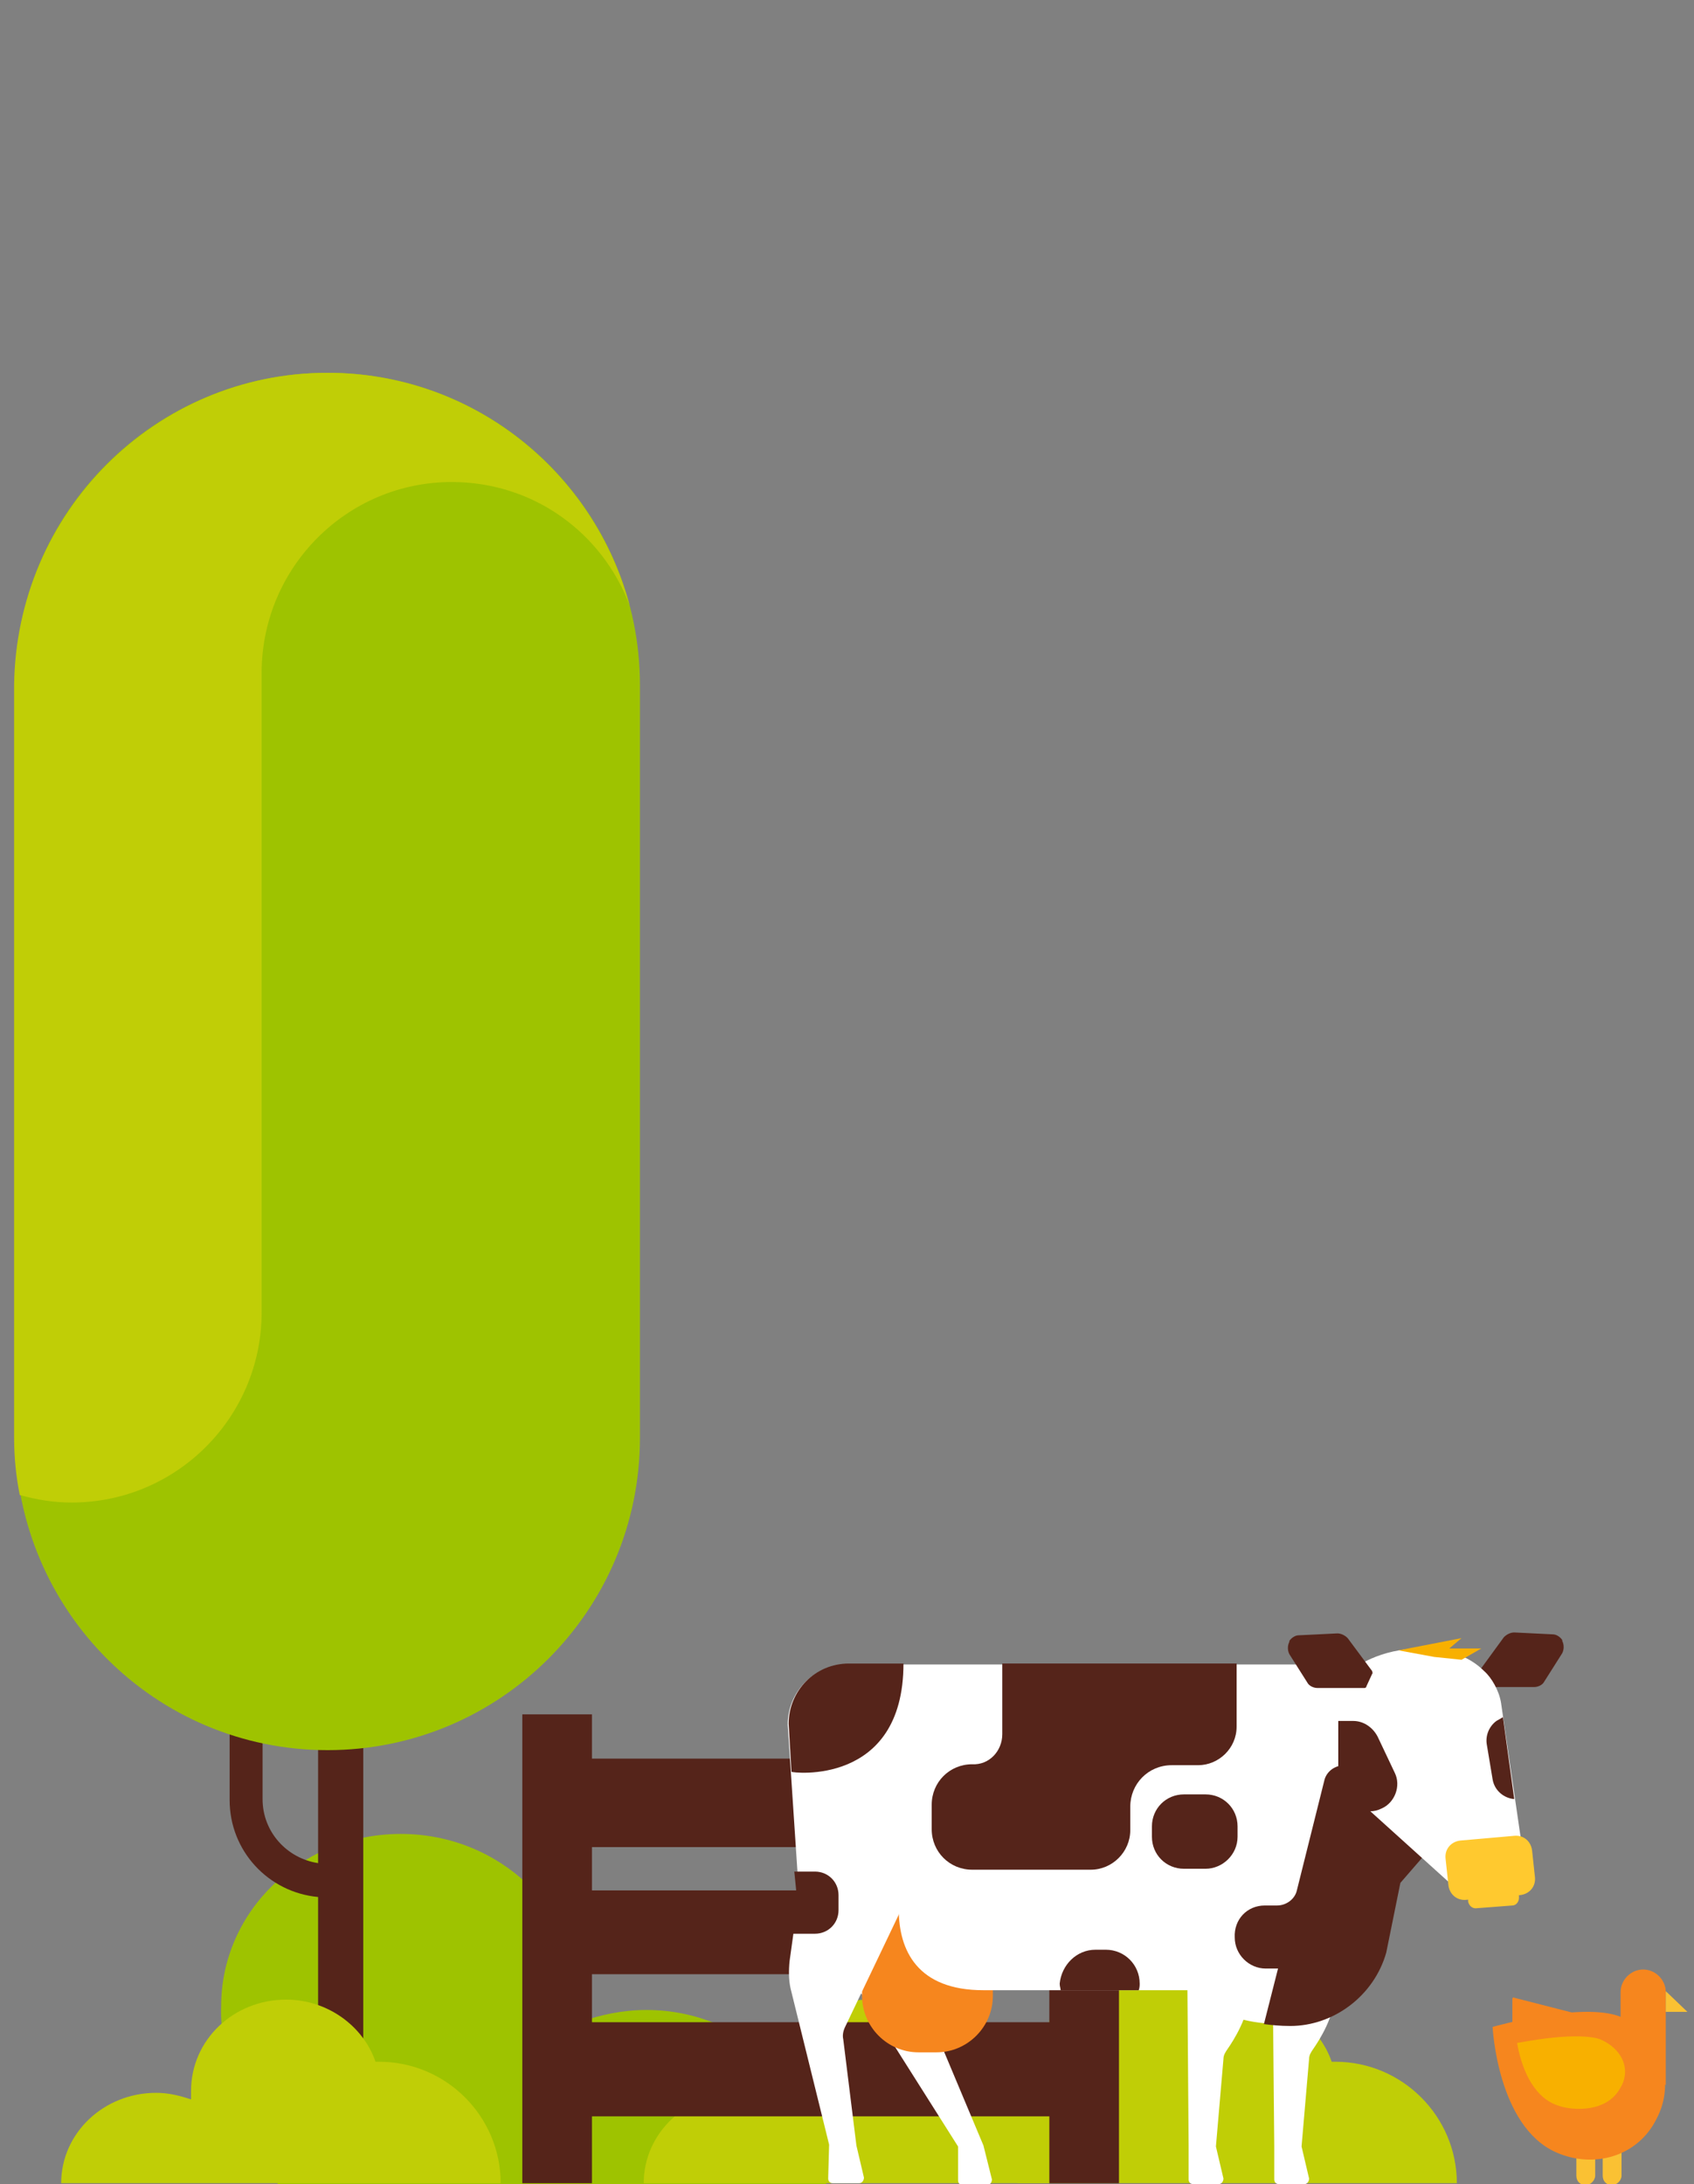 <svg id="links" xmlns="http://www.w3.org/2000/svg" width="180" height="232"><rect width="100%" height="100%" fill="#808080" stroke="none"/><style>.st0{fill:#fac133}.st1{fill:#f6861e}.st2{fill:#f8b000}.st3{fill:#9ec300}.st4{fill:#55241a}.st5{fill:#c0ce06}.st6{fill:#fff}.st7{fill:#ffc92f}</style><g id="XMLID_179_"><g id="XMLID_252_"><g id="XMLID_922_"><path class="st0" d="M171.3 232.1c-.6 0-1-.4-1-1v-5.3c0-.6.4-1 1-1s1 .4 1 1v5.3c0 .5-.5 1-1 1z" id="XMLID_929_"/><path class="st0" d="M168.5 232.1c-.6 0-1-.4-1-1v-5.3c0-.6.4-1 1-1s1 .4 1 1v5.3c0 .5-.5 1-1 1z" id="XMLID_928_"/><path class="st1" d="M172.6 214.4c-3.9-2-14 .9-14 .9s.5 10.5 6.7 13.3c4 1.8 8.7.5 10.7-3.5 2.1-3.9.5-8.7-3.4-10.7z" id="XMLID_927_"/></g><path class="st1" d="M174.6 209.2c1.3 0 2.4 1.1 2.4 2.4v9.9l-4.8-4.3v-5.6c0-1.3 1.1-2.4 2.4-2.4z" id="XMLID_921_"/><path class="st0" d="M177 211.5l2.3 2.2H177z" id="XMLID_716_"/><path class="st1" d="M160.7 212.3v4.1l8.4-2.1-8.2-2.1c0-.1-.2 0-.2.1z" id="XMLID_715_"/><path class="st2" d="M167.8 224c-.8 0-1.6-.1-2.4-.4-2.7-1-3.8-4.3-4.2-6.6 1.7-.3 4.1-.7 6.2-.7 1.6 0 2.3.2 2.6.3 2.4 1 3.4 3.3 2.1 5.3-.8 1.4-2.4 2.1-4.3 2.1z" id="XMLID_253_"/></g><path id="XMLID_251_" class="st3" d="M29.5 226.5v5.5h58.3c0-10.1-8.6-18.5-19.1-18.5-2.5 0-4.9.5-7.1 1.3.1-.6.1-1.1.1-1.7 0-10.1-8.6-18.3-19.1-18.3-10.6 0-19.1 8.2-19.1 18.3-.2 5.3 2.2 10 6 13.4z"/><g id="XMLID_241_"><path class="st4" d="M27.9 180.4v10.7c0 3.5 2.6 6.3 5.9 6.8v-13.2h4.8v46.9h-4.8v-30.1c-5.3-.5-9.4-4.9-9.4-10.3v-10.7h3.5z"/><g id="XMLID_244_"><path id="XMLID_245_" class="st3" d="M34.8 185.9c18.3 0 33.2-14.8 33.2-33.2V72.8c0-18.3-14.8-33.2-33.2-33.2-18.3 0-33.2 14.8-33.2 33.2v79.9c.1 18.4 14.9 33.2 33.2 33.2z"/></g><g id="XMLID_242_"><path id="XMLID_243_" class="st5" d="M34.8 39.6c15.4 0 28.3 10.5 32.1 24.7C64 56.6 56.7 51.2 48 51.2c-11.1 0-20.1 9-20.2 20.1v68.1c0 11.1-9 20.2-20.2 20.2-1.9 0-3.7-.3-5.5-.8-.4-2-.6-4-.6-6.1V72.8c.2-18.3 15-33.2 33.3-33.2z"/></g></g><path id="XMLID_240_" class="st5" d="M53.2 231.9c0-7.1-5.8-12.9-12.9-12.9h-.4c-1.3-3.8-5.1-6.6-9.5-6.6-5.6 0-10.1 4.3-10.1 9.7v.9c-1.2-.4-2.4-.7-3.7-.7-5.6 0-10.1 4.3-10.1 9.6h46.7z"/><circle id="XMLID_239_" class="st5" cx="122.7" cy="216.2" r="11.3"/><path id="XMLID_238_" class="st5" d="M154.8 231.9c0-7.1-5.8-12.9-12.9-12.9h-.4c-1.3-3.8-5.1-6.6-9.5-6.6-5.6 0-10.1 4.3-10.1 9.7v.9c-1.2-.4-2.4-.7-3.7-.7-5.6 0-10.1 4.3-10.1 9.6h46.7z"/><path id="XMLID_237_" class="st5" d="M115.1 231.9c0-7.1-5.8-12.9-12.9-12.9h-.4c-1.3-3.8-5.1-6.6-9.5-6.6-5.6 0-10.1 4.3-10.1 9.7v.9c-1.2-.4-2.4-.7-3.7-.7-5.6 0-10.1 4.3-10.1 9.6h46.7z"/><g id="XMLID_231_"><path id="XMLID_236_" class="st4" d="M111.5 182.1h7.4v49.8h-7.4z"/><path id="XMLID_235_" class="st4" d="M55.5 182.1h7.4v49.8h-7.4z"/><path id="XMLID_234_" class="st4" d="M59.2 186.8h55.9v9.4H59.2z"/><path id="XMLID_233_" class="st4" d="M59.2 200.8h55.9v8.9H59.2z"/><path id="XMLID_232_" class="st4" d="M59.2 214.8h55.9v10H59.2z"/></g><g id="XMLID_182_"><path class="st6" d="M104.5 227.9L99 214.8l4-8.6-10.5-3.8-1.9 7.9 11.2 17.7v3.6c0 .3.2.5.5.5h2.6c.3 0 .5-.3.5-.6l-.9-3.6z"/><path id="XMLID_229_" class="st1" d="M97.6 218h1.9c3.3 0 6-2.7 6-6v-8.7H91.6v8.7c0 3.3 2.7 6 6 6z"/><path class="st6" d="M142 205.9l-6.8.6.2 21.4v3.6c0 .3.2.5.5.5h2.7c.3 0 .5-.3.5-.6l-.8-3.4.8-9.3c0-.4.2-.7.4-1 .7-1 2.3-3.5 2.4-6.1.2-3.1.1-5.7.1-5.7z"/><path id="XMLID_226_" class="st6" d="M146.1 208.4c-1.7 4.6-5.1 6.6-9.7 6.6-7.8 0-8.6-3.6-8.6-3.6h-23.3c-7 0-9-4.2-9-8.6H85l-1.3-19.6c0-3.6 2.9-6.4 6.4-6.4h55.4l5.6 17.4-3.9 7-1.1 7.2z"/><path class="st6" d="M91 227.9l-1.4-11.3c-.1-.4 0-.9.2-1.3l7.6-15.9-11.9-2.6-1.6 11.5c-.1 1-.1 2 .1 2.9l4.1 16.6-.1 3.6c0 .3.2.5.5.5h2.8c.3 0 .5-.3.5-.6l-.8-3.4zm41.9-26.6l-6.8.6.2 26v3.6c0 .3.2.5.5.5h2.7c.3 0 .5-.3.5-.6l-.8-3.4.8-9.3c0-.4.2-.7.4-1 .7-1 2.3-3.5 2.4-6.1.2-3.1.1-10.3.1-10.3z"/><path id="XMLID_219_" class="st4" d="M134.4 202.4h1.3c1 0 1.9-.7 2.1-1.6l2.9-11.6c.2-1 1.1-1.7 2.2-1.7h2.3l4.8 3.9 4 2.6-5.2 6-1.5 7.4c-1.3 4.6-5.6 7.8-10.2 7.8-1.1 0-2-.1-2.8-.2l1.5-5.9h-1.3c-1.8 0-3.3-1.5-3.3-3.3-.1-1.9 1.3-3.4 3.2-3.4z"/><path id="XMLID_215_" class="st4" d="M106.5 184.2v-7.5h24.9v6.7c0 2.3-1.9 4.1-4.1 4.1h-2.8c-2.5 0-4.4 2-4.4 4.4v2.5c0 2.3-1.9 4.2-4.2 4.2h-12.6c-2.4 0-4.3-1.9-4.3-4.3v-2.6c0-2.4 1.9-4.3 4.3-4.3 1.8.1 3.2-1.4 3.2-3.2z"/><path id="XMLID_214_" class="st4" d="M131.5 195.1V194c0-1.9-1.5-3.4-3.4-3.4h-2.3c-1.9 0-3.4 1.5-3.4 3.4v1.1c0 1.9 1.5 3.4 3.4 3.4h2.3c1.8 0 3.4-1.5 3.4-3.4z"/><path id="XMLID_213_" class="st4" d="M116.4 207.1h1.1c2 0 3.6 1.6 3.6 3.6 0 .2 0 .4-.1.7h-8.3c0-.2-.1-.4-.1-.7.2-2 1.8-3.6 3.8-3.6z"/><path id="XMLID_212_" class="st4" d="M84.4 198.8h2.2c1.4 0 2.5 1.1 2.5 2.5v1.6c0 1.4-1.1 2.5-2.5 2.5h-2.7l.7-4.6-.2-2z"/><g id="XMLID_191_"><path id="XMLID_211_" class="st4" d="M157.1 177.6l2.7-3.7c.3-.3.7-.5 1.1-.5l4.1.2c.4 0 .8.3 1 .6v.1c.2.4.2.9 0 1.3l-1.9 3c-.2.4-.7.6-1.1.6h-5.3l-.6-1.6z"/><path id="XMLID_210_" class="st6" d="M151 175.1c3.3 0 5.4 1.1 6.7 2.4.8.7 1.6 2.1 1.8 3.4l2.1 14.4h.2c.1.3.2.6.3.8.1.2.1.5.2.7v.1c0 .1 0 .1.1.2 0 .1.1.2.2.2v.1c0 .8-.1 1.7 0 2.5 0 0 0 .1-.1.1-.1.1-.2.1-.3.3-.1.1-.1.2-.2.3-.2 0-.4 0-.6.2-.1.1-.3.2-.4.3-.1.1-.2.2-.3.4h-5l-12.3-11.1c-.7-.6-1.1-1.5-1.1-2.5v-8.6c0-.7.2-1 .9-1.6s3.4-2.6 7.8-2.6z"/><path id="XMLID_209_" class="st7" d="M162.8 196.6l.3 2.8c.1 1-.6 1.8-1.6 1.9l-5.7.5c-1 .1-1.8-.6-1.9-1.6l-.3-2.8c-.1-1 .6-1.8 1.6-1.9l5.7-.5c1-.1 1.8.6 1.9 1.6z"/><path id="XMLID_208_" class="st4" d="M145.8 177.5l-2.6-3.5c-.3-.3-.7-.5-1.1-.5l-4.1.2c-.4 0-.8.3-1 .6v.1c-.2.4-.2.9 0 1.3l1.9 3c.2.4.7.6 1.1.6h5c.1 0 .2-.1.2-.2l.6-1.3c.1-.1 0-.2 0-.3z"/><path id="XMLID_202_" class="st4" d="M142.2 188v-5.2h1.6c1.1 0 2.1.7 2.6 1.7l1.8 3.8c.7 1.4 0 3.2-1.4 3.8-.4.2-.8.3-1.3.3l-2.1-1.9c-.8-.7-1.2-1.6-1.2-2.5z"/><path id="XMLID_201_" class="st4" d="M159 182.8l.7-.4 1.2 8.7c-1.1-.1-2.1-.9-2.3-2.1l-.6-3.6c-.2-1 .2-2 1-2.6z"/><path id="XMLID_193_" class="st7" d="M156.8 202.7l3.9-.3c.4 0 .7-.4.7-.8v-.2c0-.4-.4-.7-.8-.7l-3.9.3c-.4 0-.7.4-.7.8v.2c.1.4.4.7.8.7z"/><path id="XMLID_192_" class="st2" d="M148.6 175.3l6.7-1.3-1.3 1.1h3.4l-2.1 1.2-2.9-.3z"/></g><path id="XMLID_183_" class="st4" d="M96 176.7h-5.8c-3.6 0-6.4 2.9-6.4 6.4l.3 5.1c0 .1 11.9 1.6 11.9-11.5z"/></g></g></svg>
